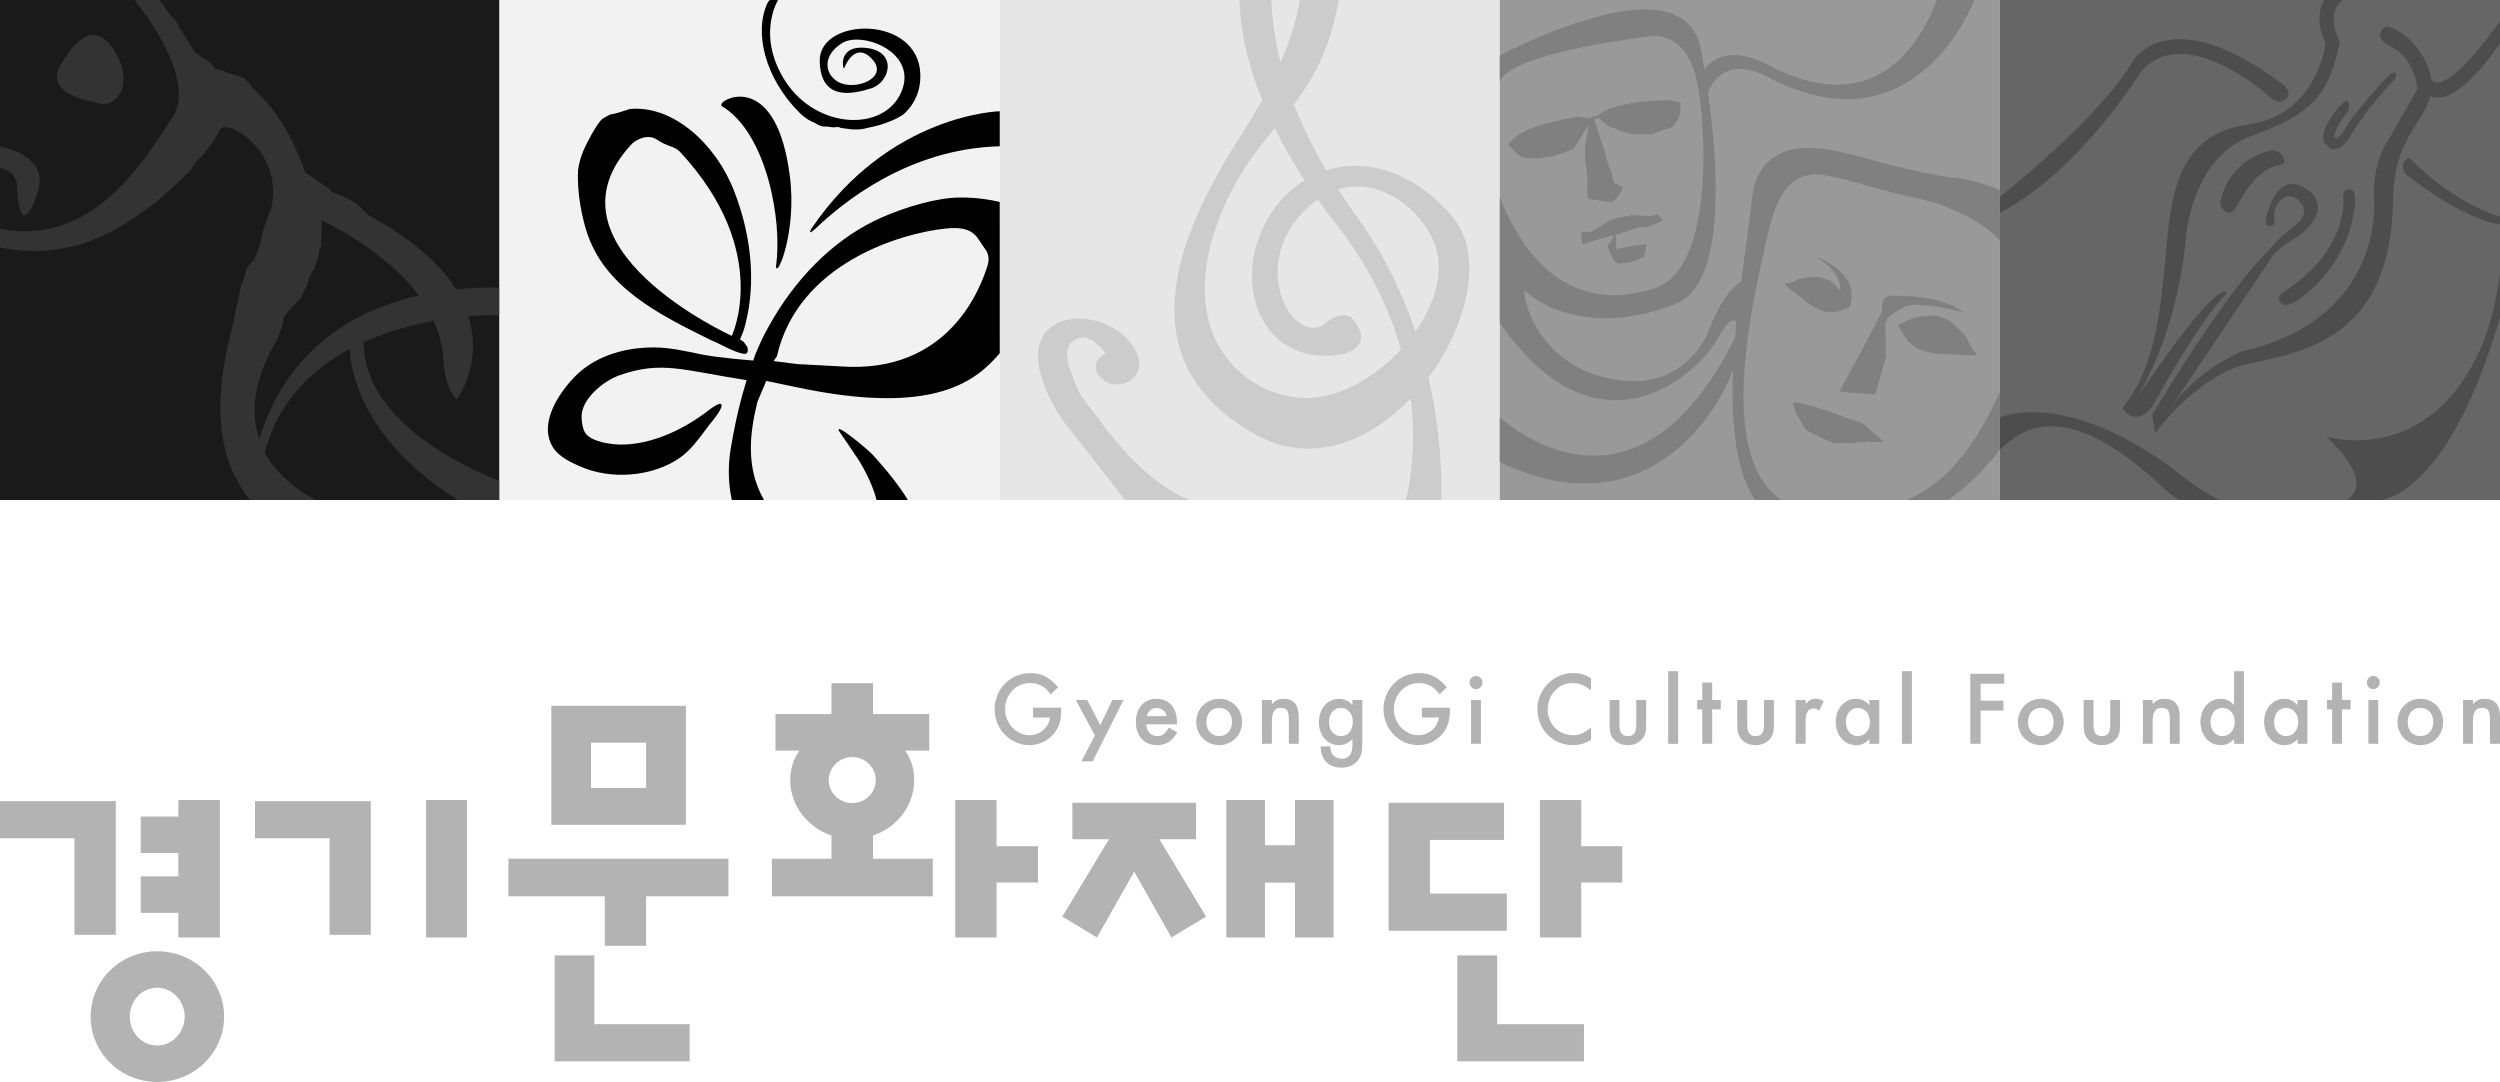 <?xml version="1.0" encoding="utf-8"?>
<!-- Generator: Adobe Illustrator 16.0.0, SVG Export Plug-In . SVG Version: 6.00 Build 0)  -->
<!DOCTYPE svg PUBLIC "-//W3C//DTD SVG 1.1//EN" "http://www.w3.org/Graphics/SVG/1.1/DTD/svg11.dtd">
<svg version="1.1" id="Layer_1" xmlns="http://www.w3.org/2000/svg" xmlns:xlink="http://www.w3.org/1999/xlink" x="0px" y="0px"
	 width="146.948px" height="63.597px" viewBox="0 0 146.948 63.597" enable-background="new 0 0 146.948 63.597"
	 xml:space="preserve">
<g>
	<g>
		<polygon fill="#B3B3B3" points="64.677,42.625 63.905,41.144 63.235,41.144 64.356,43.236 63.565,44.75 64.228,44.75 
			66.038,41.144 65.384,41.144 		"/>
		<path fill="#B3B3B3" d="M68.024,43.267c-0.369,0-0.621-0.27-0.652-0.691h1.805v-0.158c0-0.815-0.459-1.342-1.188-1.342
			c-0.746,0-1.223,0.533-1.223,1.377c0,0.8,0.5,1.346,1.234,1.346c0.537,0,0.895-0.228,1.201-0.752l-0.492-0.281
			C68.476,43.152,68.317,43.267,68.024,43.267z M67.989,41.615c0.299,0,0.512,0.173,0.592,0.478h-1.174
			C67.479,41.797,67.706,41.615,67.989,41.615z"/>
		<path fill="#B3B3B3" d="M79.495,41.44c-0.203-0.234-0.48-0.364-0.791-0.364c-0.684,0-1.18,0.583-1.18,1.382
			c0,0.772,0.496,1.341,1.174,1.341c0.316,0,0.559-0.109,0.797-0.365v0.358c0,0.539-0.209,0.804-0.639,0.804
			c-0.236,0-0.463-0.118-0.564-0.301c-0.059-0.104-0.078-0.2-0.096-0.422h-0.57c0.008,0.77,0.475,1.252,1.223,1.252
			c0.432,0,0.801-0.176,1.014-0.494c0.166-0.246,0.213-0.47,0.213-0.973v-2.514h-0.58V41.44z M78.819,43.267
			c-0.426,0-0.701-0.326-0.701-0.824c0-0.504,0.275-0.834,0.693-0.834s0.707,0.338,0.707,0.819
			C79.519,42.931,79.237,43.267,78.819,43.267z"/>
		<path fill="#B3B3B3" d="M83.577,42.177h0.994c-0.053,0.574-0.592,1.039-1.195,1.039c-0.789,0-1.447-0.695-1.447-1.525
			c0-0.869,0.648-1.544,1.48-1.544c0.494,0,0.865,0.202,1.211,0.667l0.42-0.419c-0.484-0.577-0.979-0.831-1.613-0.831
			c-1.18,0-2.105,0.932-2.105,2.127c0,1.16,0.916,2.107,2.039,2.107c0.6,0,1.17-0.288,1.506-0.771
			c0.246-0.342,0.355-0.708,0.355-1.24v-0.19h-1.645V42.177z"/>
		<path fill="#B3B3B3" d="M60.722,42.177h0.994c-0.053,0.574-0.59,1.039-1.197,1.039c-0.789,0-1.439-0.695-1.439-1.525
			c0-0.869,0.643-1.544,1.471-1.544c0.506,0,0.869,0.202,1.211,0.667l0.432-0.419c-0.494-0.577-0.98-0.831-1.627-0.831
			c-1.174,0-2.105,0.932-2.105,2.127c0,1.16,0.926,2.107,2.039,2.107c0.611,0,1.176-0.288,1.52-0.771
			c0.244-0.342,0.352-0.708,0.352-1.24v-0.19h-1.648V42.177z"/>
		<path fill="#B3B3B3" d="M90.364,41.671c0,1.198,0.914,2.127,2.084,2.127c0.369,0,0.723-0.098,1.07-0.305v-0.742
			c-0.381,0.334-0.688,0.465-1.059,0.465c-0.846,0-1.486-0.659-1.486-1.525c0-0.863,0.643-1.544,1.459-1.544
			c0.402,0,0.711,0.13,1.086,0.442v-0.723c-0.369-0.221-0.645-0.303-1.07-0.303C91.321,39.564,90.364,40.527,90.364,41.671z"/>
		<rect x="111.794" y="39.452" fill="#B3B3B3" width="0.588" height="4.269"/>
		<rect x="98.054" y="39.452" fill="#B3B3B3" width="0.586" height="4.269"/>
		<polygon fill="#B3B3B3" points="137.661,40.12 137.081,40.12 137.081,41.144 136.78,41.144 136.78,41.699 137.081,41.699 
			137.081,43.72 137.661,43.72 137.661,41.699 138.167,41.699 138.167,41.144 137.661,41.144 		"/>
		<polygon fill="#B3B3B3" points="100.64,40.12 100.056,40.12 100.056,41.144 99.759,41.144 99.759,41.699 100.056,41.699 
			100.056,43.72 100.64,43.72 100.64,41.699 101.146,41.699 101.146,41.144 100.64,41.144 		"/>
		<path fill="#B3B3B3" d="M106.134,41.377v-0.233h-0.588v2.576h0.588v-1.335c0-0.507,0.148-0.739,0.473-0.739
			c0.123,0,0.193,0.029,0.322,0.129l0.266-0.546c-0.193-0.123-0.301-0.159-0.479-0.159C106.487,41.07,106.349,41.144,106.134,41.377
			z"/>
		<polygon fill="#B3B3B3" points="115.812,43.72 116.419,43.72 116.419,41.767 117.761,41.767 117.761,41.185 116.419,41.185 
			116.419,40.187 117.808,40.187 117.808,39.605 115.812,39.605 		"/>
		<path fill="#B3B3B3" d="M124.038,42.625c0,0.441-0.15,0.643-0.486,0.643c-0.34,0-0.496-0.201-0.496-0.643v-1.48h-0.58v1.494
			c0,0.402,0.072,0.623,0.26,0.834c0.203,0.217,0.484,0.326,0.816,0.326c0.328,0,0.598-0.109,0.799-0.326
			c0.191-0.211,0.264-0.432,0.264-0.834v-1.494h-0.576V42.625z"/>
		<path fill="#B3B3B3" d="M103.685,42.625c0,0.441-0.16,0.643-0.498,0.643c-0.332,0-0.486-0.201-0.486-0.643v-1.48h-0.586v1.494
			c0,0.402,0.074,0.623,0.266,0.834c0.203,0.217,0.48,0.326,0.807,0.326c0.336,0,0.611-0.109,0.816-0.326
			c0.189-0.211,0.264-0.432,0.264-0.834v-1.494h-0.582V42.625z"/>
		<path fill="#B3B3B3" d="M96.175,42.625c0,0.441-0.156,0.643-0.498,0.643c-0.332,0-0.486-0.201-0.486-0.643v-1.48h-0.58v1.494
			c0,0.402,0.068,0.623,0.26,0.834c0.203,0.217,0.479,0.326,0.807,0.326c0.336,0,0.613-0.109,0.816-0.326
			c0.191-0.211,0.266-0.432,0.266-0.834v-1.494h-0.584V42.625z"/>
		<path fill="#B3B3B3" d="M131.319,41.444c-0.25-0.263-0.48-0.368-0.791-0.368c-0.674,0-1.188,0.576-1.188,1.342
			c0,0.799,0.502,1.381,1.195,1.381c0.303,0,0.533-0.105,0.783-0.348v0.27h0.578v-4.269h-0.578V41.444z M130.628,43.267
			c-0.406,0-0.697-0.349-0.697-0.834c0-0.478,0.291-0.824,0.697-0.824c0.43,0,0.729,0.338,0.729,0.824
			C131.356,42.931,131.058,43.267,130.628,43.267z"/>
		<path fill="#B3B3B3" d="M135.05,41.444c-0.258-0.263-0.471-0.368-0.787-0.368c-0.666,0-1.18,0.576-1.18,1.342
			c0,0.805,0.5,1.381,1.188,1.381c0.309,0,0.506-0.091,0.779-0.348v0.27h0.578v-2.576h-0.578V41.444z M134.362,43.267
			c-0.404,0-0.695-0.349-0.695-0.834c0-0.478,0.297-0.824,0.695-0.824c0.426,0,0.725,0.342,0.725,0.824
			C135.087,42.931,134.788,43.267,134.362,43.267z"/>
		<path fill="#B3B3B3" d="M109.88,41.444c-0.256-0.263-0.471-0.368-0.789-0.368c-0.672,0-1.188,0.576-1.188,1.342
			c0,0.805,0.504,1.381,1.199,1.381c0.307,0,0.504-0.091,0.777-0.348v0.27h0.584v-2.576h-0.584V41.444z M109.19,43.267
			c-0.402,0-0.691-0.349-0.691-0.834c0-0.478,0.299-0.824,0.691-0.824c0.43,0,0.725,0.342,0.725,0.824
			C109.915,42.931,109.62,43.267,109.19,43.267z"/>
		<path fill="#B3B3B3" d="M139.505,39.734c-0.215,0-0.381,0.172-0.381,0.386c0,0.216,0.17,0.385,0.373,0.385
			c0.211,0,0.385-0.169,0.385-0.385C139.882,39.906,139.716,39.734,139.505,39.734z"/>
		<rect x="139.212" y="41.144" fill="#B3B3B3" width="0.578" height="2.576"/>
		<path fill="#B3B3B3" d="M86.761,39.734c-0.215,0-0.381,0.172-0.381,0.386c0,0.216,0.172,0.385,0.373,0.385
			c0.213,0,0.385-0.169,0.385-0.385C87.138,39.906,86.972,39.734,86.761,39.734z"/>
		<rect x="86.468" y="41.144" fill="#B3B3B3" width="0.578" height="2.576"/>
		<path fill="#B3B3B3" d="M142.271,41.076c-0.762,0-1.346,0.596-1.346,1.367c0,0.758,0.596,1.355,1.346,1.355
			c0.76,0,1.334-0.598,1.334-1.355C143.604,41.671,143.03,41.076,142.271,41.076z M142.267,43.267c-0.451,0-0.746-0.332-0.746-0.824
			c0-0.504,0.295-0.834,0.746-0.834c0.457,0,0.758,0.33,0.758,0.834C143.024,42.935,142.724,43.267,142.267,43.267z"/>
		<path fill="#B3B3B3" d="M119.966,41.076c-0.768,0-1.354,0.596-1.354,1.367c0,0.758,0.594,1.355,1.354,1.355
			c0.75,0,1.338-0.598,1.338-1.355C121.304,41.671,120.716,41.076,119.966,41.076z M119.962,43.267
			c-0.455,0-0.756-0.332-0.756-0.824c0-0.504,0.301-0.834,0.756-0.834c0.451,0,0.748,0.33,0.748,0.834
			C120.71,42.935,120.413,43.267,119.962,43.267z"/>
		<path fill="#B3B3B3" d="M71.665,41.076c-0.76,0-1.35,0.596-1.35,1.367c0,0.758,0.598,1.355,1.35,1.355
			c0.758,0,1.344-0.598,1.344-1.355C73.009,41.671,72.423,41.076,71.665,41.076z M71.657,43.267c-0.447,0-0.744-0.332-0.744-0.824
			c0-0.504,0.297-0.834,0.744-0.834c0.455,0,0.76,0.33,0.76,0.834C72.417,42.935,72.112,43.267,71.657,43.267z"/>
		<path fill="#B3B3B3" d="M146.034,41.076c-0.277,0-0.451,0.08-0.678,0.307v-0.238h-0.578v2.576h0.578v-1.242
			c0-0.636,0.145-0.869,0.533-0.869c0.359,0,0.473,0.166,0.473,0.672v1.439h0.586v-1.579
			C146.948,41.418,146.653,41.076,146.034,41.076z"/>
		<path fill="#B3B3B3" d="M75.429,41.076c-0.277,0-0.441,0.08-0.668,0.307v-0.238h-0.582v2.576h0.582v-1.242
			c0-0.636,0.145-0.869,0.52-0.869c0.363,0,0.475,0.166,0.475,0.672v1.439h0.584v-1.579C76.339,41.418,76.042,41.076,75.429,41.076z
			"/>
		<path fill="#B3B3B3" d="M127.21,41.076c-0.277,0-0.453,0.08-0.68,0.307v-0.238h-0.574v2.576h0.574v-1.242
			c0-0.636,0.145-0.869,0.535-0.869c0.363,0,0.477,0.166,0.477,0.672v1.439h0.58v-1.579
			C128.122,41.418,127.829,41.076,127.21,41.076z"/>
	</g>
	<rect fill="#1A1A1A" width="29.36" height="29.39"/>
	<rect x="58.765" fill="#E6E6E6" width="29.393" height="29.39"/>
	<rect x="88.157" fill="#999999" width="29.395" height="29.39"/>
	<rect x="117.552" fill="#666666" width="29.396" height="29.39"/>
	<g>
		<path fill="#4D4D4D" d="M136.694,2.575c0,0-0.5,4.195-4.561,4.748c-4.076,0.576-4.502,4.002-4.795,7.266
			c-0.373,4.108-0.73,7.091-2.572,9.387c0,0,0.738,1.325,1.83-0.217c0,0,2.555-4.746,4.283-6.518c0,0-0.205-1.379-5.404,6.331
			c-0.037,0.057-0.061,0.087-0.061,0.087c0.021-0.03,0.043-0.058,0.061-0.087c0.371-0.563,2.385-3.833,2.979-9.229
			c0,0,0.148-5.063,3.977-6.385c3.816-1.345,4.492-2.728,5.107-5.472c0,0-0.904-1.629,0.152-2.486h-1.09
			C136.349,0.447,136.124,1.316,136.694,2.575z"/>
		<path fill="#4D4D4D" d="M131.448,12.162c0.48-0.805,1.242-2.258,2.58-2.481c0,0,0.279-0.002,0.238-0.266
			c-0.043-0.289-0.361-0.719-0.971-0.523c0,0-2.156,0.479-2.738,2.779c-0.039,0.155-0.084,0.355,0.006,0.465
			C130.563,12.135,130.956,12.972,131.448,12.162z"/>
		<path fill="#4D4D4D" d="M138.196,11.13c-0.467-0.089-0.469,0.389-0.469,0.389s0.484,3.093-3.582,5.705c0,0-0.33,0.231-0.135,0.516
			c0.23,0.347,0.646,0.147,1.049-0.097c0.402-0.248,3.072-2.188,3.371-5.714C138.431,11.928,138.489,11.195,138.196,11.13z"/>
		<path fill="#4D4D4D" d="M142.917,4.733c-0.148-1.44-1.408-2.638-1.904-2.882c-0.748-0.368-0.783-0.422-1.059-0.001
			c-0.289,0.44,0.518,0.867,0.518,0.867c1.482,0.625,1.623,2.525,1.623,2.525l-1.584,2.773c-1.088,1.556-0.98,3.475-0.98,3.475
			s0.885,7.149-7.691,9.151c0,0-2.426,0.897-4.162,3.203l5.9-8.789v-0.001l0.004-0.004c0.033-0.052,0.361-0.504,1.547-1.179
			c0,0,2.072-1.518,0.584-2.658c-1.49-1.13-2.178,0.38-2.465,1.408c-0.287,1.029,0.479,0.551,0.479,0.551
			c-0.316-1.072,0.619-2.152,1.414-1.365c0.695,0.694-0.039,1.299-0.217,1.432c-0.006,0.005-0.795,0.519-1.713,1.628
			c-1.08,1.075-3.121,3.604-6.705,9.496l0.172,1.092c0,0,2.035-2.768,4.541-3.781c2.4-0.97,9.436-0.483,9.443-10.15
			c0.129-3.434,1.756-4.212,2.188-5.871c0.537,0.238,1.82,0.188,4.1-3.112V1.247C146.28,2.181,143.806,5.534,142.917,4.733z"/>
		<path fill="#4D4D4D" d="M136.724,8.481c0,0,0.59,0.958,1.502-0.598c0.914-1.576,2.594-3.287,2.594-3.287s0.123-0.565-0.324-0.231
			c-0.443,0.356-2.201,2.434-2.547,3.029c-0.342,0.616-0.75,0.955-0.734,0.571c0.014-0.408,0.836-1.505,0.836-1.505
			s0.168-0.928-0.422-0.327C137.032,6.724,136.194,8.036,136.724,8.481z"/>
		<path fill="#4D4D4D" d="M117.552,24.535v1.898c0.971-0.897,3.51-3.492,9.535,2.175c0.316,0.299,0.658,0.557,1.021,0.781h2.35
			c-0.666-0.324-1.318-0.733-1.947-1.224C122.198,23.159,118.331,24.241,117.552,24.535z"/>
		<path fill="#4D4D4D" d="M146.948,18.658v-2.696c-0.061,0.651-0.254,2.058-0.848,3.797c-2.953,7.812-9.328,5.92-9.328,5.92
			c2.277,2.208,1.91,3.238,1.164,3.711h2.063C140.86,29.225,144.241,27.979,146.948,18.658z"/>
		<path fill="#4D4D4D" d="M125.745,4.354c2.518-3.293,7.625,1.301,7.625,1.301c0.406,0.396,0.852,0.474,1.119-0.007
			c0.143-0.254-0.182-0.597-0.182-0.597c-6.74-5.13-8.906-1.511-8.906-1.511c-2.008,3.449-7.721,7.925-7.85,8.027v0.954
			C122.284,10.006,125.745,4.354,125.745,4.354z"/>
		<path fill="#4D4D4D" d="M141.7,9.353c0,0-0.262-0.208-0.418,0.23c-0.158,0.427,0.176,0.692,0.176,0.692s3.092,2.521,5.49,2.921
			v-0.491l-0.068,0.009C144.028,11.825,141.7,9.353,141.7,9.353z"/>
	</g>
	<g>
		<path fill="#333333" d="M5.878,6.092C6.947,6.323,8.03,4.708,6.507,2.676C4.968,0.649,3.372,4.208,3.372,4.208
			C3.112,5.531,4.842,5.833,5.878,6.092z"/>
		<path fill="#333333" d="M0.998,10.987c0,0,0.1,3.377,1.15,0.533C2.905,9.56,1.141,8.859,0,8.605v1.262
			C1.066,10.078,0.998,10.987,0.998,10.987z"/>
		<path fill="#333333" d="M15.554,26.585c0.818-2.998,2.781-4.889,5-6.067c0.016,0.719,0.373,5.135,6.365,8.872h2.441v-1.126
			c-1.604-0.62-7.992-3.355-7.984-8.162c1.424-0.626,2.857-1.015,4.111-1.248c0.344,0.743,0.559,1.545,0.584,2.394
			c0,0,0.096,1.684,0.787,2.229c0,0,1.559-2.098,0.668-4.887c1.137-0.093,1.834-0.07,1.834-0.07v-1.624
			c-0.889-0.007-1.762,0.032-2.549,0.114c-0.873-1.381-2.424-2.887-5.09-4.322c-0.311-0.301-0.799-0.748-0.799-0.748
			c-0.844-0.487-1.439-0.658-1.439-0.658l-0.045-0.129l-1.49-1.01c-0.441-1.25-1.4-3.54-3.123-4.972l-0.074-0.18L14.29,4.558
			l-0.822-0.252c-0.396-0.166-0.816-0.273-0.816-0.273c-0.148-0.054-0.063-0.085-0.063-0.085L12.472,3.82c0,0,0-0.107-0.518-0.381
			l-0.479-0.35c-0.541-0.865-0.953-1.476-0.953-1.476c-0.078-0.209-0.174-0.385-0.174-0.385c-0.182-0.196-0.393-0.404-0.393-0.404
			c-0.145-0.193-0.34-0.48-0.34-0.48C9.544,0.228,9.46,0.112,9.37,0H7.914c1.323,1.681,3.489,5.012,2.21,6.916
			C8.626,9.21,5.513,14.561,0,13.445v1.09c1.203,0.278,3.704,0.549,6.435-0.864c0.613-0.324,1.201-0.682,1.713-1.045
			c0,0,0.775-0.522,1.4-1.055l0.123-0.149l0.258-0.216c0,0,0.791-0.693,1.262-1.204l0.203-0.308l0.223-0.283l0.238-0.208
			c0,0,0.863-1.035,1.045-1.548c0.279-0.814,3.854,1.179,3.033,4.627l-0.002-0.005c0,0-0.484,1.058-0.633,2.037
			c-0.102,0.303-0.217,0.604-0.338,0.931l-0.012,0.031c0,0-0.395,0.353-0.459,0.527c-0.09,0.239,0.021,0.195-0.34,1.077
			l-0.432,2.076c-0.949,3.53-1.387,7.53,0.986,10.434h3.875C17.772,28.99,16.378,28.097,15.554,26.585z M16.263,19.995l0.305-0.737
			l0.092-0.479c0,0,0.031-0.223,0.426-0.64c0.373-0.422,0.469-0.426,0.564-0.582l0.43-0.841c0.002-0.021,0.021-0.229,0.113-0.444
			c0.115-0.273,0.211-0.39,0.211-0.39l0.068-0.113l0.055-0.174l0.105-0.238l0.111-0.392c0,0-0.029-0.215,0.102-0.427
			c0.064-0.107,0.053-0.196,0.039-0.235c-0.02-0.042-0.014-0.297,0-0.36c0.018-0.103,0.021-0.743,0.023-0.933
			c-0.041-0.059-0.072-0.08-0.072-0.08s3.664,1.602,5.789,4.442c-6.174,1.378-8.514,5.526-9.379,8.442
			C14.735,24.367,14.827,22.45,16.263,19.995z"/>
	</g>
	<rect x="29.36" fill="#F2F2F2" width="29.404" height="29.39"/>
	<g>
		<path d="M49.337,25.367c0.01,0.019,0.652,0.944,1.162,1.715c0,0,0.768,1.222,1.021,2.309h1.844
			c-0.459-0.755-1.135-1.635-2.074-2.666C50.925,26.341,48.976,24.737,49.337,25.367z"/>
		<path d="M55.872,11.638c-1.473,0.139-3.326,0.778-4.496,1.353c-2.447,1.203-4.65,3.4-6.188,6.191
			c-0.297,0.518-0.563,1.094-0.805,1.688l-0.027,0.088l-0.084,0.235c0,0-2.094-0.165-3.063-0.366
			c-0.936-0.192-1.883-0.419-2.852-0.404c-1.883,0.011-3.514,0.622-4.59,1.736c-1.025,1.063-1.941,2.625-1.406,3.862
			c0.281,0.685,0.943,1.048,1.684,1.371c1.867,0.849,4.363,0.632,5.963-0.517c0.6-0.435,1.031-1.035,1.496-1.651l0.174-0.238
			l0.135-0.161c0.641-0.786,0.637-1.007,0.58-1.066c-0.061-0.057-0.262-0.026-0.889,0.47l-0.158,0.117
			c-1.359,0.985-3.102,1.775-4.799,1.787c-0.609,0.001-1.682-0.144-2.098-0.621c-0.205-0.229-0.305-0.855-0.246-1.242
			c0.137-0.911,1.26-1.88,2.234-2.221c2.457-0.851,3.66-0.296,7.447,0.297l-0.277,0.958c-0.26,0.974-0.479,1.992-0.662,3.101
			c-0.07,0.428-0.105,0.868-0.107,1.293c-0.002,0.581,0.057,1.148,0.176,1.69h1.893c-0.188-0.333-0.348-0.687-0.467-1.045
			c-0.209-0.631-0.305-1.29-0.305-2.031c0.002-0.771,0.123-1.628,0.381-2.684l0.523-1.238l1.699,0.354
			c8.338,1.792,10.707-0.464,12.025-1.98V11.87C57.765,11.634,56.685,11.563,55.872,11.638z M58.056,15.581
			c-0.359,1.158-2.17,6.447-8.688,5.953l-2.49-0.133l-1.406-0.177l0.195-0.282c1.236-5.447,7.254-7.232,9.91-7.508
			c1.777-0.185,1.836,0.573,2.313,1.183C58.106,14.882,58.161,15.217,58.056,15.581z"/>
		<path d="M46.427,10.36c-0.768-6.058-3.895-4.647-4.01-4.253c-0.027,0.081-0.039,0.106,0.02,0.135
			c2.631,1.581,3.566,6.748,3.176,9.394C45.636,16.447,46.854,13.657,46.427,10.36z"/>
		<path d="M47.687,13.449c0,0-0.285,0.492,0.303-0.063c1.453-1.378,5.318-4.646,10.775-4.788V6.54
			C58.765,6.54,52.284,6.667,47.687,13.449z"/>
		<path d="M45.142,0.116c-0.859,1.751-0.18,4.479,1.846,6.503c0.207,0.206,0.443,0.384,0.703,0.52
			c0.016,0.007,0.031,0.013,0.031,0.013C47.753,7.161,47.845,7.2,47.845,7.2c0.096,0.065,0.271,0.148,0.342,0.181
			c0.023,0.01,0.043,0.019,0.064,0.027c0.143,0.043,0.377,0.032,0.377,0.032c0.178,0.036,0.357,0.046,0.357,0.046
			c0.152-0.003,0.281-0.025,0.281-0.025c0.102,0.048,0.203,0.066,0.203,0.066c0.166,0.032,0.65,0.08,0.65,0.08
			c0.076,0.009,0.438-0.005,0.438-0.005c0.029,0,0.16-0.021,0.16-0.021c0.266-0.048,1-0.234,1-0.234
			c0.996-0.313,1.367-0.61,1.412-0.647c0.609-0.547,0.99-1.324,0.967-2.315c-0.082-3.536-5.975-3.393-5.914-0.788
			c0.055,2.278,1.793,1.983,3.004,1.603c1.152-0.359,1.57-2.16-0.23-2.378c-1.801-0.22-1.395,1.369-1.332,1.184
			c0.064-0.191,0.691-1.648,1.697-0.464c0.879,1.047-1.064,1.834-2.068,1.266c-0.791-0.458-0.928-1.551,0.25-2.279
			c1.15-0.715,4.477,0.529,3.479,2.868c-0.994,2.358-4.945,2.232-6.799-0.592C44.661,2.46,45.415,0.58,45.729,0h-0.48L45.142,0.116z
			"/>
		<path d="M41.8,19.999l0.408,0.18l0.316,0.156c0.26,0.136,1.053,0.522,1.316,0.455l0.004-0.002l-0.004,0.002
			c0.021-0.005,0.037-0.013,0.051-0.024l0.004-0.007c0.045-0.05,0.064-0.12,0.059-0.213c-0.01-0.193-0.055-0.168-0.234-0.443
			l-0.223-0.157l0.133-0.311c0.137-0.332,0.227-0.74,0.27-0.95l0.008-0.031c0.209-0.963,0.281-1.994,0.221-3.053
			c-0.082-1.441-0.418-2.941-0.982-4.381c-1.047-2.714-3.566-5.065-6.135-4.811c-0.297,0.102-0.682,0.216-0.682,0.216
			c-0.186,0.061-0.441,0.101-0.459,0.104c-0.002,0.001-0.006,0.002-0.008,0.003c-0.006,0.002-0.012,0.005-0.016,0.008
			c-0.014,0.007-0.029,0.013-0.043,0.02c-0.197,0.097-0.402,0.23-0.402,0.23c-0.383,0.339-1.002,1.628-1.002,1.628
			c-0.334,0.702-0.404,1.213-0.42,1.39c-0.08,1.379,0.256,2.806,0.479,3.53C35.489,16.898,38.767,18.5,41.8,19.999z M37.157,8.439
			c0.068-0.071,0.816-0.667,1.473-0.223c0.58,0.409,1.014,0.36,1.34,0.709c5.434,5.845,3.043,10.818,3.043,10.818
			S31.452,14.49,37.157,8.439z"/>
	</g>
	<g>
		<path fill="#CCCCCC" d="M83.964,22.188c2.34-3.151,3.299-7.285,1.375-9.491c-2.305-2.669-5.08-3.414-7.383-2.68
			c-0.82-1.393-1.438-2.707-1.902-3.887c1.131-1.493,2.117-3.202,2.635-6.13h-2.297c-0.119,0.819-0.418,2.051-1.125,3.68
			C74.878,2.129,74.755,0.87,74.733,0h-1.875c0.023,1.251,0.275,3.259,1.336,5.884c-0.352,0.621-0.754,1.293-1.217,2.027
			c-3.928,6.062-6.783,13.404,0.848,17.643c3.268,1.821,6.664,0.401,9.1-2.137c0.338,2.777-0.035,4.937-0.283,5.974h2.07
			C84.751,28.186,84.726,25.477,83.964,22.188z M77.192,23.382c-3.426,0.274-8.279-3.093-5.613-10.322
			c0.957-2.573,2.176-4.093,3.357-5.534c0.463,0.963,1.041,1.991,1.75,3.078c-1.037,0.625-1.898,1.606-2.492,2.882
			c-1.664,3.551,0.141,8.18,4.787,7.321c0,0,1.967-0.456,0.459-2.133c0,0-0.531-0.497-1.508,0.309
			c-1.727,1.44-4.393-2.82-1.664-6.144c0.381-0.471,0.777-0.841,1.184-1.112c0.33,0.452,0.684,0.937,1.061,1.408
			c2.021,2.587,3.188,5.115,3.834,7.407C80.899,22.098,78.956,23.244,77.192,23.382z M79.677,12.627
			c-0.369-0.519-0.709-1.005-1.027-1.504c2.902-0.874,5.793,1.939,5.91,4.342c0.07,1.339-0.473,2.762-1.359,4.027
			C82.444,17.252,81.327,14.886,79.677,12.627z"/>
		<path fill="#CCCCCC" d="M64.56,24.597c-0.338-0.471-0.994-1.171-1.262-1.838c-0.457-1.135-0.992-2.294-0.07-2.813
			c0.898-0.493,1.75,0.833,1.75,0.833s-1.189,0.597-0.17,1.515c1,0.915,3.348-0.304,1.428-2.388
			c-2.057-2.239-7.895-1.616-3.793,4.78l3.701,4.705h3.766C68.476,28.814,66.644,27.475,64.56,24.597z"/>
	</g>
	<g>
		<path fill="#808080" d="M113.021,17.944c0.254,0,0.836,0.075,0.836,0.075l1.574,0.337l-0.283-0.173l-0.352-0.217
			c0,0-0.738-0.292-1.195-0.372c-0.279-0.05-0.889-0.191-1.586-0.191c-0.701,0-1.396-0.252-1.396,0.692c0,0.196,0,0,0,0.196
			c0,0.131-2.496,4.722-2.496,4.722l2.102,0.178l0.641-2.247l-0.055-1.836c0,0,0.061-0.438,0.375-0.623
			c0.318-0.193,0.383-0.26,0.768-0.454C112.337,17.84,112.769,17.944,113.021,17.944z"/>
		<path fill="#808080" d="M116.005,20.638l-0.189-0.312c0,0-0.127-0.326-0.256-0.517c-0.129-0.188-0.447-0.501-0.447-0.501
			s-0.379-0.391-0.631-0.515c-0.252-0.125-0.252-0.062-0.432-0.187c-0.193-0.123-0.832,0-1.084,0c-0.254,0-0.758,0.187-0.758,0.187
			l-0.641,0.32c0,0,0.32,0.571,0.447,0.756c0.127,0.197,0.51,0.521,0.51,0.521s0,0,0.254,0.125c0.252,0.124,1.016,0.309,1.33,0.309
			c0.311,0,0.25,0,0.561,0c0.316,0,0,0,0.955,0.06C116.575,20.947,116.005,20.638,116.005,20.638z"/>
		<path fill="#808080" d="M106.218,17.778c0.197,0.165,0.773,0.458,0.994,0.516c0.229,0.056,0.229,0.056,0.229,0.056
			s0.404,0.007,0.584-0.046c0.184-0.054,0.686-0.244,0.686-0.244c0.76-2.097-2.039-2.986-2.039-2.986
			c1.158,0.609,1.518,1.4,1.521,2.014c-0.029-0.034-0.057-0.065-0.082-0.089c-0.162-0.132-0.488-0.54-0.676-0.563
			c-0.186-0.022-0.154-0.063-0.375-0.121c-0.223-0.057-0.662-0.022-0.662-0.022s-0.367,0.028-0.553,0.083
			c-0.18,0.052-0.428,0.183-0.428,0.183l-0.283,0.094c0,0-0.521-0.103,0.1,0.351c0.625,0.478,0.428,0.307,0.625,0.478
			C106.06,17.647,106.019,17.614,106.218,17.778z"/>
		<path fill="#808080" d="M110.38,25.656c-0.461-0.403-0.371-0.298-0.648-0.586c-0.223-0.24-0.947-0.422-1.1-0.473
			c-0.154-0.051-0.533-0.261-1.961-0.673c-1.43-0.408-1.273-0.236-1.273-0.236s0.102,0.518,0.307,0.819
			c0.207,0.303,0.104,0.25,0.309,0.563c0.205,0.305,0.205,0.254,1.119,0.702c0.92,0.464,0.816,0.209,1.279,0.26
			c0.455,0.054,0.354,0,1.064-0.051c0.719-0.052,0.41,0,0.563,0c0.156,0,0.662,0,0.662,0S110.837,26.064,110.38,25.656z"/>
		<path fill="#808080" d="M96.966,12.703l-1.027-0.058l-1.146,0.223l-1.283,0.769l-0.561-0.014l0.051,0.761
			c0,0,1.914-0.656,1.852-0.509s-0.359,0.604-0.359,0.604s0.313,0.835,0.465,0.951c0.148,0.116,0.77,0.006,0.926-0.029
			c0.164-0.037,0.75-0.285,0.75-0.285l0.156-0.761l-0.742,0.081l-1.035,0.205l-0.035-0.832l0.639-0.214l0.641-0.215l0.594-0.029
			l0.895-0.394l-0.301-0.356L96.966,12.703z"/>
		<path fill="#808080" d="M112.069,29.39h2.455c1.068-0.761,2.098-1.74,3.027-2.966v-3.368
			C115.976,26.499,114.294,28.43,112.069,29.39z"/>
		<path fill="#808080" d="M88.157,27.157c8.158,3.931,12.574-2.282,13.709-5.425c-0.121,2.999,0.127,5.887,1.285,7.658h1.551
			c-4.035-2.714-1.453-12.508-0.822-15.503c0.715-3.445,2.09-3.528,2.572-3.615c0.33-0.07,0.9,0.03,1.295,0.122l0.043,0.011
			c0,0,0.994,0.204,2.557,0.681c0.857,0.23,1.73,0.46,2.514,0.616c1.576,0.299,3.82,1.381,4.691,2.442v-2.975
			c-0.984-0.391-1.959-0.667-2.488-0.701c-0.744-0.048-2.379-0.384-4.398-0.884c-0.711-0.216-1.406-0.408-2.061-0.545
			c-2.926-0.813-4.104,0.064-4.104,0.064c-0.846,0.441-1.408,1.299-1.547,2.783c-0.104,1.102-0.365,2.771-0.609,4.649
			c-1.191,0.814-1.84,2.743-1.84,2.743s-1.438,4.384-6.666,2.766c-2.875-0.889-4.191-3.499-4.24-4.984
			c1.764,1.578,5.004,2.351,8.916,0.788c2.959-1.168,2.479-8.15,1.881-12.409c0.941-2.352,3.355-0.994,3.355-0.994
			C112.595,9.251,116.05,0,116.05,0h-2.193c-2.725,6.887-7.746,4.967-9.84,3.854c-2.795-1.484-3.799,0.19-3.799,0.19L100.2,4.161
			c-0.082-0.506-0.16-0.922-0.223-1.252c-0.766-4.033-6.754-2.093-11.152,0.009c-0.244,0.117-0.465,0.235-0.668,0.341v1.502
			c0.873-1.753,8.939-2.631,8.939-2.631s1.955-0.315,2.613,2.495c0.602,2.521,1.063,11.116-2.373,12.285
			c-1.27,0.448-6.287,1.967-9.18-5.31v7.366c5.783,8.381,11.65,3.053,12.828,0.918c0.633-1.16,0.938-1.161,1.082-0.947
			c-0.029,0.304-0.059,0.603-0.08,0.896c-5.996,12.134-13.83,4.686-13.83,4.686V27.157z"/>
		<path fill="#808080" d="M89.47,9.235c0.145,0.056,0.766,0.088,0.766,0.088l1.055-0.129l1.197-0.439l0.902-1.428l-0.217,1.236
			l-0.014,0.693l0.139,1.063c0,0,0.006,0.781-0.002,0.937c-0.01,0.16,0.045,0.437,0.045,0.437l0.748,0.11c0,0,0.139,0,0.406,0.059
			l0.156,0.009l0.111-0.005c0,0,0.176-0.087,0.342-0.333c0,0,0,0,0.115-0.153c0.111-0.154,0.18-0.374,0.18-0.374l-0.527-0.256
			l-0.203-0.753c0,0-0.234-0.483-0.283-0.85c-0.023-0.144-0.703-2.179-0.703-2.179l0.313-0.016l0.547,0.48
			c0,0,0.576,0.161,0.717,0.268l0.232,0.054l0.313,0.105c0,0,0,0,0.156,0.01c0.158,0.009,0.365,0.023,0.523,0.033
			c0.158,0.01,0.635-0.013,0.635-0.013s0.479-0.239,0.906-0.318c0.426-0.081,0.572-0.521,0.572-0.521s0.145-0.12,0.152-0.463
			C98.751,6.471,98.8,6.021,98.8,6.021s-0.619-0.155-1.014-0.129c0,0-1.246,0.061-1.818,0.149c0,0-0.932,0.182-1.428,0.363
			c-0.268,0.091-0.596,0.387-0.596,0.387l-0.641,0.154l-0.58-0.084l-0.313,0.053c0,0-1.564,0.33-2.064,0.5
			c-0.469,0.16-0.77,0.318-0.77,0.318l-0.391,0.226l-0.549,0.52C88.638,8.477,89.173,9.126,89.47,9.235z"/>
	</g>
	<g>
		<polygon fill="#B3B3B3" points="10.483,55.105 12.925,55.105 12.925,47.025 10.483,47.025 10.483,47.997 8.272,47.997 
			8.272,50.137 10.483,50.137 10.483,51.511 8.272,51.511 8.272,53.657 10.483,53.657 		"/>
		<polygon fill="#B3B3B3" points="14.989,49.273 19.37,49.273 19.37,54.949 21.794,54.949 21.794,47.089 14.989,47.089 		"/>
		<rect x="25.044" y="47.025" fill="#B3B3B3" width="2.402" height="8.08"/>
		<polygon fill="#B3B3B3" points="6.806,54.949 6.806,47.089 0,47.089 0,49.273 4.376,49.273 4.376,54.949 		"/>
		<polygon fill="#B3B3B3" points="88.003,56.158 85.659,56.158 85.659,62.384 93.104,62.384 93.104,60.201 88.003,60.201 		"/>
		<polygon fill="#B3B3B3" points="34.937,56.158 32.603,56.158 32.603,62.384 40.536,62.384 40.536,60.201 34.937,60.201 		"/>
		<polygon fill="#B3B3B3" points="29.886,52.685 35.548,52.685 35.548,55.594 37.976,55.594 37.976,52.685 42.815,52.685 
			42.815,50.474 29.886,50.474 		"/>
		<path fill="#B3B3B3" d="M40.317,41.487h-7.91v6.993h7.91V41.487z M37.976,46.316h-3.234v-2.664h3.234V46.316z"/>
		<polygon fill="#B3B3B3" points="58.577,47.025 56.149,47.025 56.149,55.105 58.577,55.105 58.577,51.875 61.013,51.875 
			61.013,49.738 58.577,49.738 		"/>
		<polygon fill="#B3B3B3" points="92.942,49.738 92.942,47.025 90.513,47.025 90.513,55.105 92.942,55.105 92.942,51.875 
			95.356,51.875 95.356,49.738 		"/>
		<polygon fill="#B3B3B3" points="76.118,49.685 74.353,49.685 74.353,47.025 72.083,47.025 72.083,55.105 74.353,55.105 
			74.353,51.88 76.118,51.88 76.118,55.105 78.386,55.105 78.386,47.025 76.118,47.025 		"/>
		<polygon fill="#B3B3B3" points="70.304,49.331 70.304,47.185 63.034,47.185 63.034,49.331 65.187,49.331 62.442,53.875 
			64.481,55.105 66.667,51.232 68.854,55.105 70.892,53.875 68.149,49.331 		"/>
		<polygon fill="#B3B3B3" points="88.571,52.523 84.05,52.523 84.05,49.371 88.407,49.371 88.407,47.185 81.62,47.185 81.62,54.708 
			88.571,54.708 		"/>
		<path fill="#B3B3B3" d="M51.315,49.113c1.402-0.474,2.424-1.756,2.424-3.261c0-0.659-0.193-1.248-0.535-1.734h1.416v-2.146h-3.305
			v-1.814h-2.441v1.814h-3.293v2.146h1.404c-0.342,0.486-0.535,1.075-0.535,1.734c0,1.505,1.023,2.787,2.424,3.261v1.361h-3.502
			v2.211h9.455v-2.211h-3.512V49.113z M50.095,44.5c0.756,0,1.383,0.608,1.383,1.352c0,0.747-0.627,1.354-1.383,1.354
			s-1.383-0.606-1.383-1.354C48.712,45.109,49.339,44.5,50.095,44.5z"/>
		<path fill="#B3B3B3" d="M9.245,55.914c-2.173,0-3.917,1.723-3.917,3.846c0,2.115,1.744,3.838,3.917,3.838
			c2.174,0,3.928-1.723,3.928-3.838C13.173,57.636,11.419,55.914,9.245,55.914z M9.245,61.455c-0.916,0-1.615-0.764-1.615-1.695
			c0-0.939,0.699-1.701,1.615-1.701c0.867,0,1.611,0.762,1.611,1.701C10.856,60.691,10.112,61.455,9.245,61.455z"/>
	</g>
</g>
</svg>
